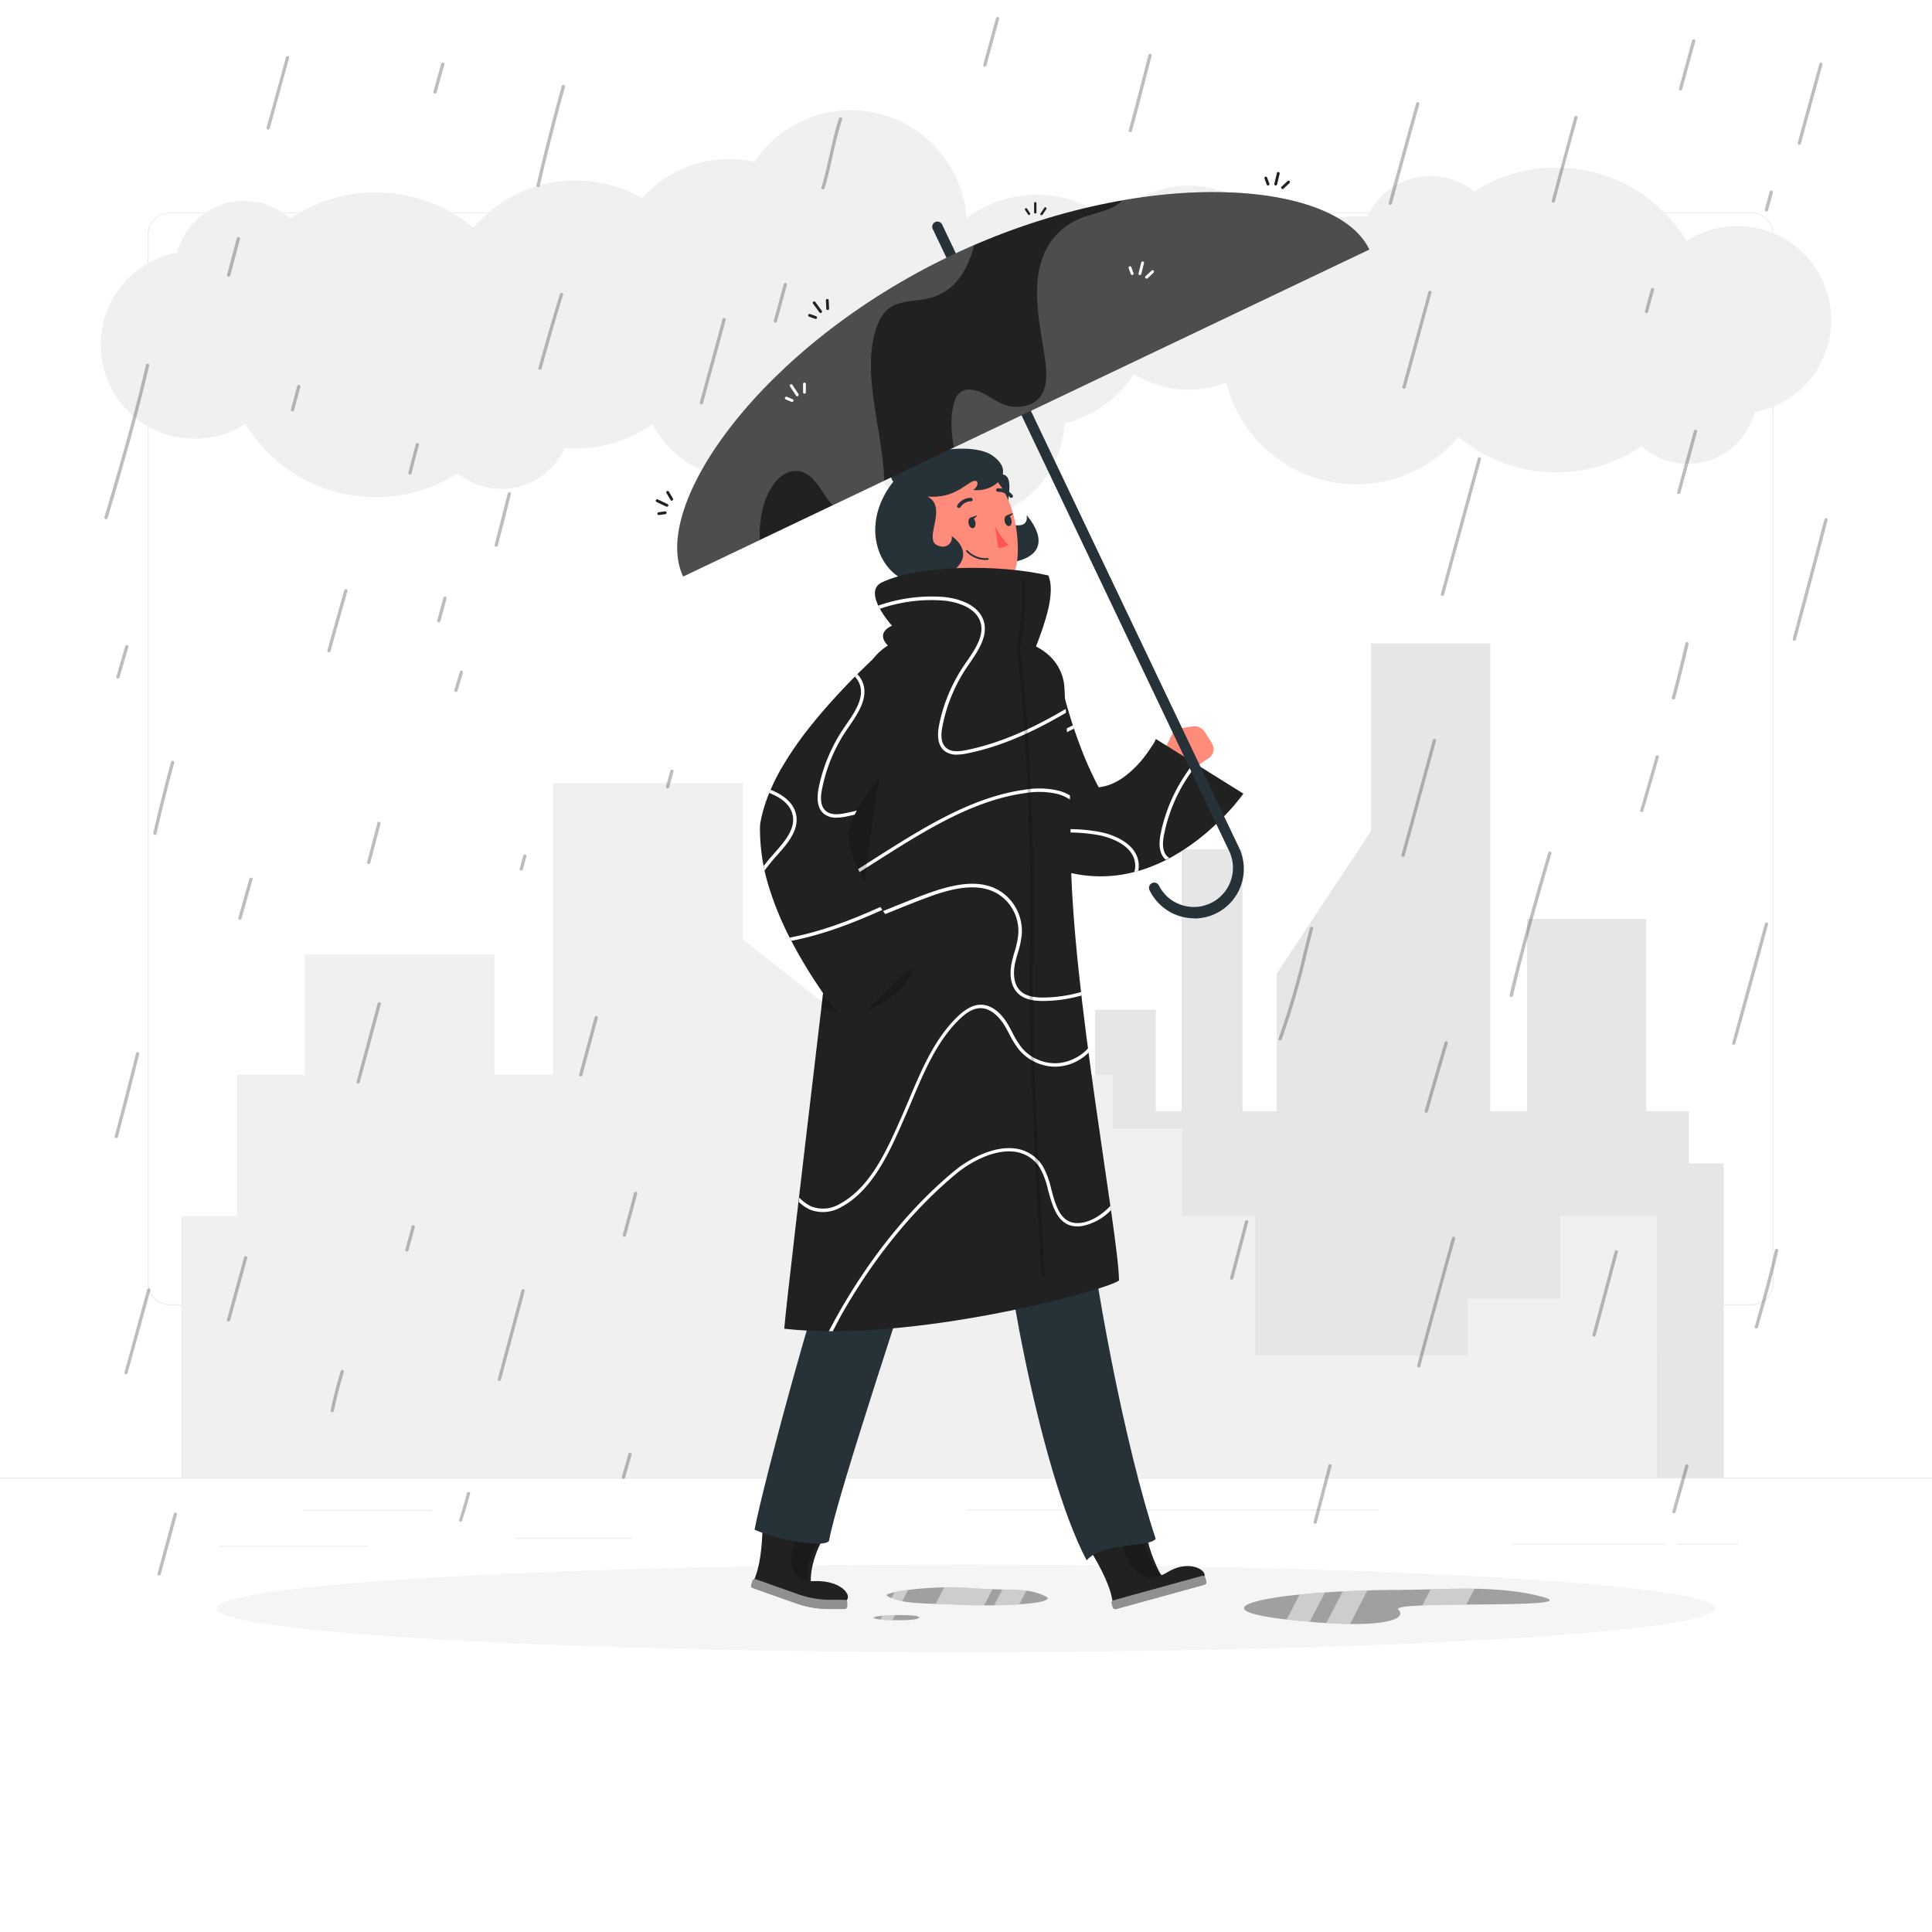 <svg class="animated" id="freepik_stories-raining" xmlns="http://www.w3.org/2000/svg" viewBox="0 0 500 500" version="1.1" xmlns:xlink="http://www.w3.org/1999/xlink" xmlns:svgjs="http://svgjs.com/svgjs"><style>svg#freepik_stories-raining:not(.animated) .animable {opacity: 0;}svg#freepik_stories-raining.animated #elxce3psc79b {animation: 1.0s 1 forwards linear slideDown;animation-delay: 0s;}svg#freepik_stories-raining.animated #freepik--Rain--inject-2 {animation: 1.0s 1 forwards linear slideDown;animation-delay: 0s;}            @keyframes slideDown {                0% {                    opacity: 0;                    transform: translateY(-30px);                }                100% {                    opacity: 1;                    transform: translateY(0);                }            }        .animator-hidden { display: none; }</style><g id="freepik--background-complete--inject-2" class="animable" style="transform-origin: 250px 214.429px;"><rect y="382.4" width="500" height="0.25" style="fill: rgb(235, 235, 235); transform-origin: 250px 382.525px;" id="elbpvro5u25zv" class="animable"></rect><rect x="78.54" y="390.79" width="33.12" height="0.25" style="fill: rgb(235, 235, 235); transform-origin: 95.1px 390.915px;" id="ele3bsqpdlssm" class="animable"></rect><rect x="133.33" y="398" width="30.17" height="0.25" style="fill: rgb(235, 235, 235); transform-origin: 148.415px 398.125px;" id="elegt85daen4b" class="animable"></rect><rect x="56.85" y="400.07" width="38.25" height="0.25" style="fill: rgb(235, 235, 235); transform-origin: 75.975px 400.195px;" id="el6ewok7p2362" class="animable"></rect><rect x="434" y="399.53" width="15.9" height="0.25" style="fill: rgb(235, 235, 235); transform-origin: 441.95px 399.655px;" id="el6hqixsvb10n" class="animable"></rect><rect x="391.47" y="399.53" width="39.32" height="0.25" style="fill: rgb(235, 235, 235); transform-origin: 411.13px 399.655px;" id="elq3n4nb7f9ur" class="animable"></rect><rect x="250" y="390.66" width="30.33" height="0.25" style="fill: rgb(235, 235, 235); transform-origin: 265.165px 390.785px;" id="eljd0ua5yp0d" class="animable"></rect><rect x="284.67" y="390.66" width="72.1" height="0.25" style="fill: rgb(235, 235, 235); transform-origin: 320.72px 390.785px;" id="elickhifdotjo" class="animable"></rect><path d="M237,337.8H43.91a5.71,5.71,0,0,1-5.7-5.71V60.66A5.71,5.71,0,0,1,43.91,55H237a5.71,5.71,0,0,1,5.71,5.71V332.09A5.71,5.71,0,0,1,237,337.8ZM43.91,55.2a5.46,5.46,0,0,0-5.45,5.46V332.09a5.46,5.46,0,0,0,5.45,5.46H237a5.47,5.47,0,0,0,5.46-5.46V60.66A5.47,5.47,0,0,0,237,55.2Z" style="fill: rgb(235, 235, 235); transform-origin: 140.46px 196.4px;" id="elag1zxx6xn0u" class="animable"></path><path d="M453.31,337.8H260.21a5.72,5.72,0,0,1-5.71-5.71V60.66A5.72,5.72,0,0,1,260.21,55h193.1A5.71,5.71,0,0,1,459,60.66V332.09A5.71,5.71,0,0,1,453.31,337.8ZM260.21,55.2a5.47,5.47,0,0,0-5.46,5.46V332.09a5.47,5.47,0,0,0,5.46,5.46h193.1a5.47,5.47,0,0,0,5.46-5.46V60.66a5.47,5.47,0,0,0-5.46-5.46Z" style="fill: rgb(235, 235, 235); transform-origin: 356.75px 196.4px;" id="els66s2gd8rfm" class="animable"></path><path d="M239.25,216.87c2-3.33,7.24-6,11.74-6a8.31,8.31,0,0,1,2.8.44,19.18,19.18,0,0,1,11.32-4.12c4.72,0,7.21,2.46,6.25,5.75,4.32.21,6.21,3,4.23,6.3s-7.55,6.31-12.24,6.31H236.27c-3.33,0-4.85-2-3.38-4.48A10.48,10.48,0,0,1,239.25,216.87Z" style="fill: rgb(255, 255, 255); transform-origin: 254.352px 216.37px;" id="ela6d936yph5t" class="animable"></path><g id="eluqi5ktiegh"><rect x="354.82" y="166.51" width="30.86" height="215.89" style="fill: rgb(230, 230, 230); transform-origin: 370.25px 274.455px; transform: rotate(180deg);" class="animable"></rect></g><polygon points="330.43 382.4 358.28 382.4 358.28 209.85 330.43 251.92 330.43 382.4" style="fill: rgb(230, 230, 230); transform-origin: 344.355px 296.125px;" id="el8kgxldzophq" class="animable"></polygon><g id="elhdxbuuhzsfw"><rect x="395.2" y="237.82" width="30.86" height="144.58" style="fill: rgb(230, 230, 230); transform-origin: 410.63px 310.11px; transform: rotate(180deg);" class="animable"></rect></g><g id="el5ukfh8wrx3r"><rect x="305.82" y="219.79" width="15.73" height="162.6" style="fill: rgb(230, 230, 230); transform-origin: 313.685px 301.09px; transform: rotate(180deg);" class="animable"></rect></g><g id="elcvpy1hihbm"><rect x="283.39" y="261.33" width="15.73" height="121.07" style="fill: rgb(230, 230, 230); transform-origin: 291.255px 321.865px; transform: rotate(180deg);" class="animable"></rect></g><g id="elg3f15gb871o"><rect x="271.5" y="301.1" width="15.73" height="81.3" style="fill: rgb(230, 230, 230); transform-origin: 279.365px 341.75px; transform: rotate(180deg);" class="animable"></rect></g><g id="elek9as8qh6eu"><rect x="206.21" y="301.1" width="15.73" height="81.3" style="fill: rgb(230, 230, 230); transform-origin: 214.075px 341.75px; transform: rotate(180deg);" class="animable"></rect></g><g id="eltp15sg0jfta"><rect x="221.27" y="326.76" width="15.73" height="55.64" style="fill: rgb(230, 230, 230); transform-origin: 229.135px 354.58px; transform: rotate(180deg);" class="animable"></rect></g><g id="elb2jer1toivu"><rect x="430.38" y="301.1" width="15.73" height="81.3" style="fill: rgb(230, 230, 230); transform-origin: 438.245px 341.75px; transform: rotate(180deg);" class="animable"></rect></g><g id="ell2ydzqzn0xl"><rect x="294.68" y="287.58" width="142.4" height="94.82" style="fill: rgb(230, 230, 230); transform-origin: 365.88px 334.99px; transform: rotate(180deg);" class="animable"></rect></g><g id="elm95u4vhxwc"><rect x="206.21" y="344.39" width="142.4" height="38.01" style="fill: rgb(230, 230, 230); transform-origin: 277.41px 363.395px; transform: rotate(180deg);" class="animable"></rect></g><rect x="143.12" y="202.66" width="49.13" height="179.74" style="fill: rgb(240, 240, 240); transform-origin: 167.685px 292.53px;" id="elwyepdszfse" class="animable"></rect><polygon points="231.08 382.4 186.74 382.4 186.74 238.74 231.08 273.77 231.08 382.4" style="fill: rgb(240, 240, 240); transform-origin: 208.91px 310.57px;" id="elsek921yntap" class="animable"></polygon><rect x="78.84" y="247.03" width="49.13" height="135.37" style="fill: rgb(240, 240, 240); transform-origin: 103.405px 314.715px;" id="eljlg53tbx52c" class="animable"></rect><rect x="245.22" y="247.03" width="25.04" height="135.37" style="fill: rgb(240, 240, 240); transform-origin: 257.74px 314.715px;" id="el4eb7vr0kyd7" class="animable"></rect><rect x="280.92" y="292.07" width="25.04" height="90.33" style="fill: rgb(240, 240, 240); transform-origin: 293.44px 337.235px;" id="el573mffdh8v4" class="animable"></rect><rect x="299.86" y="314.71" width="25.04" height="67.69" style="fill: rgb(240, 240, 240); transform-origin: 312.38px 348.555px;" id="elhsxtj7c2hd" class="animable"></rect><rect x="403.8" y="314.71" width="25.04" height="67.69" style="fill: rgb(240, 240, 240); transform-origin: 416.32px 348.555px;" id="el6onvocsbpv8" class="animable"></rect><rect x="379.83" y="336.08" width="25.04" height="46.32" style="fill: rgb(240, 240, 240); transform-origin: 392.35px 359.24px;" id="ele7pcta4zll9" class="animable"></rect><rect x="46.91" y="314.71" width="25.04" height="67.69" style="fill: rgb(240, 240, 240); transform-origin: 59.43px 348.555px;" id="el0qklax0y783f" class="animable"></rect><rect x="61.28" y="278.15" width="226.71" height="104.25" style="fill: rgb(240, 240, 240); transform-origin: 174.635px 330.275px;" id="elzpr3y0ruk2f" class="animable"></rect><rect x="202.13" y="350.76" width="226.71" height="31.64" style="fill: rgb(240, 240, 240); transform-origin: 315.485px 366.58px;" id="el1ss32xtxjd7" class="animable"></rect><path d="M473.92,82.8a24.31,24.31,0,0,0-37.45-20.46,39.43,39.43,0,0,0-54.94-12.79,18,18,0,0,0-27.7,6.54C352.9,56,352,56,351,56a34.56,34.56,0,0,0-19.92,6.3,26.39,26.39,0,0,0-43.57-4.92,30,30,0,0,0-37.38-.89,30,30,0,0,0-54.88-14.61,29.51,29.51,0,0,0-6.56-.73,30,30,0,0,0-22.5,10.14,34.65,34.65,0,0,0-43.67,7.66,39.44,39.44,0,0,0-47.38-2.4,17.94,17.94,0,0,0-29.29,8.79,24.32,24.32,0,1,0,17.66,44.36,39.45,39.45,0,0,0,54.94,12.79,17.95,17.95,0,0,0,27.7-6.55c.93.08,1.86.13,2.81.13a34.56,34.56,0,0,0,19.92-6.3,26.41,26.41,0,0,0,43.57,4.92,30,30,0,0,0,13.62,6.44,26.41,26.41,0,0,0,49.42-11.53,30,30,0,0,0,18-12.84A26.38,26.38,0,0,0,317.36,99a34.67,34.67,0,0,0,60.1,14.09,39.46,39.46,0,0,0,47.38,2.39,17.94,17.94,0,0,0,29.29-8.78A24.33,24.33,0,0,0,473.92,82.8Z" style="fill: rgb(240, 240, 240); transform-origin: 249.984px 81.589px;" id="elpzdfioublv" class="animable"></path></g><g id="freepik--Shadow--inject-2" class="animable" style="transform-origin: 250px 416.24px;"><ellipse id="freepik--path--inject-2" cx="250" cy="416.24" rx="193.89" ry="11.32" style="fill: rgb(245, 245, 245); transform-origin: 250px 416.24px;" class="animable"></ellipse></g><g id="freepik--Rain--inject-2" class="animable" style="transform-origin: 250px 206.068px;"><g id="elxce3psc79b"><g style="opacity: 0.3; transform-origin: 250px 206.068px;" class="animable"><path d="M30.07,294.53H30a.42.42,0,0,1-.3-.52c2-7.53,3.79-14.53,5.5-21.39a.41.41,0,0,1,.51-.31.43.43,0,0,1,.31.51c-1.71,6.87-3.51,13.87-5.51,21.41A.41.41,0,0,1,30.07,294.53Z" style="fill: rgb(33, 33, 33); transform-origin: 32.858px 283.414px;" id="elmvpetsjjes" class="animable"></path><path d="M40.06,216.05H40a.42.42,0,0,1-.32-.5c1.3-5.74,2.8-11.74,4.58-18.35a.42.42,0,0,1,.52-.3.42.42,0,0,1,.3.52c-1.78,6.6-3.27,12.59-4.57,18.31A.43.43,0,0,1,40.06,216.05Z" style="fill: rgb(33, 33, 33); transform-origin: 42.383px 206.468px;" id="elbdzawkmw658" class="animable"></path><path d="M30.53,175.61h-.12a.43.43,0,0,1-.29-.53c.76-2.61,1.52-5.23,2.29-7.84a.43.43,0,0,1,.53-.29.42.42,0,0,1,.28.53q-1.15,3.92-2.29,7.84A.42.42,0,0,1,30.53,175.61Z" style="fill: rgb(33, 33, 33); transform-origin: 31.672px 171.272px;" id="elvkf0y4cnlf" class="animable"></path><path d="M27.44,134.36l-.12,0a.44.44,0,0,1-.29-.53c3.71-12.5,7.59-25.84,10.75-39.38a.43.43,0,0,1,.51-.32.42.42,0,0,1,.31.51c-3.16,13.56-7,26.92-10.75,39.43A.44.44,0,0,1,27.44,134.36Z" style="fill: rgb(33, 33, 33); transform-origin: 32.814px 114.24px;" id="el226964vaatj" class="animable"></path><path d="M75.7,106.47h-.11a.43.43,0,0,1-.3-.52l1.63-6.06a.41.41,0,0,1,.51-.29.41.41,0,0,1,.3.51l-1.62,6.06A.42.42,0,0,1,75.7,106.47Z" style="fill: rgb(33, 33, 33); transform-origin: 76.511px 103.027px;" id="elc7ebtoe1248" class="animable"></path><path d="M59.18,71.62h-.11a.43.43,0,0,1-.3-.52l2.51-9.42a.42.42,0,0,1,.82.22l-2.51,9.42A.42.42,0,0,1,59.18,71.62Z" style="fill: rgb(33, 33, 33); transform-origin: 60.436px 66.493px;" id="elgt7e2zu97qd" class="animable"></path><path d="M69.39,33.54a.23.23,0,0,1-.11,0A.41.41,0,0,1,69,33q2.54-9.08,5-18.17a.42.42,0,1,1,.81.22q-2.49,9.11-5,18.18A.42.42,0,0,1,69.39,33.54Z" style="fill: rgb(33, 33, 33); transform-origin: 71.902px 24.025px;" id="eldg4jrdfvs3v" class="animable"></path><path d="M41.19,407.75h-.11a.42.42,0,0,1-.3-.52q2.09-7.74,4.19-15.47a.42.42,0,0,1,.52-.3.43.43,0,0,1,.3.52q-2.1,7.74-4.19,15.47A.42.42,0,0,1,41.19,407.75Z" style="fill: rgb(33, 33, 33); transform-origin: 43.284px 399.597px;" id="elxkyk4jyak1l" class="animable"></path><path d="M32.63,355.68a.25.25,0,0,1-.12,0,.42.42,0,0,1-.29-.51q2.93-10.74,5.88-21.48a.43.43,0,0,1,.82.23Q36,344.63,33,355.37A.41.41,0,0,1,32.63,355.68Z" style="fill: rgb(33, 33, 33); transform-origin: 35.565px 344.56px;" id="elz2k266ypnal" class="animable"></path><path d="M59.16,342l-.12,0a.42.42,0,0,1-.29-.52l4.41-16.07a.42.42,0,0,1,.82.22l-4.42,16.07A.42.42,0,0,1,59.16,342Z" style="fill: rgb(33, 33, 33); transform-origin: 61.364px 333.548px;" id="elfzx9q38l5vi" class="animable"></path><path d="M105.3,323.9l-.11,0a.43.43,0,0,1-.3-.52l1.65-6a.42.42,0,0,1,.52-.29.41.41,0,0,1,.29.52l-1.64,6A.42.42,0,0,1,105.3,323.9Z" style="fill: rgb(33, 33, 33); transform-origin: 106.123px 320.487px;" id="el6ehn1jg9si7" class="animable"></path><path d="M92.7,280.39l-.11,0a.41.41,0,0,1-.29-.51q2.73-10.11,5.43-20.21a.42.42,0,0,1,.52-.3.43.43,0,0,1,.3.52q-2.7,10.11-5.44,20.21A.42.42,0,0,1,92.7,280.39Z" style="fill: rgb(33, 33, 33); transform-origin: 95.424px 269.872px;" id="elk9p8dtyxjf8" class="animable"></path><path d="M95.42,223.62l-.11,0a.43.43,0,0,1-.3-.52Q96.35,218,97.66,213a.42.42,0,0,1,.82.22q-1.32,5.06-2.65,10.12A.43.43,0,0,1,95.42,223.62Z" style="fill: rgb(33, 33, 33); transform-origin: 96.746px 218.153px;" id="elkyze0facxep" class="animable"></path><path d="M62.15,238H62a.44.44,0,0,1-.3-.53l2.84-10.07a.43.43,0,0,1,.82.23l-2.84,10.07A.42.42,0,0,1,62.15,238Z" style="fill: rgb(33, 33, 33); transform-origin: 63.525px 232.571px;" id="elopj8la13r5" class="animable"></path><path d="M118,179.06l-.12,0a.43.43,0,0,1-.28-.53c.47-1.55.94-3.11,1.4-4.66a.43.43,0,0,1,.53-.29.42.42,0,0,1,.28.53c-.46,1.56-.93,3.11-1.4,4.67A.43.43,0,0,1,118,179.06Z" style="fill: rgb(33, 33, 33); transform-origin: 118.706px 176.312px;" id="elo6qehm6zce8" class="animable"></path><path d="M113.56,161.08h-.11a.43.43,0,0,1-.3-.52q.81-2.94,1.59-5.86a.43.43,0,0,1,.52-.3.41.41,0,0,1,.3.51c-.52,2-1.06,3.92-1.59,5.87A.44.44,0,0,1,113.56,161.08Z" style="fill: rgb(33, 33, 33); transform-origin: 114.356px 157.733px;" id="el2il2fekgeif" class="animable"></path><path d="M128.43,141.5h-.11a.42.42,0,0,1-.3-.52q1.71-6.65,3.39-13.32a.43.43,0,0,1,.52-.3.42.42,0,0,1,.3.51c-1.12,4.44-2.25,8.89-3.39,13.32A.42.42,0,0,1,128.43,141.5Z" style="fill: rgb(33, 33, 33); transform-origin: 130.124px 134.423px;" id="elfuy34liuxp" class="animable"></path><path d="M106.12,122.82H106a.43.43,0,0,1-.31-.52q.95-3.66,1.9-7.32a.42.42,0,0,1,.82.22q-1,3.65-1.9,7.32A.41.41,0,0,1,106.12,122.82Z" style="fill: rgb(33, 33, 33); transform-origin: 107.051px 118.744px;" id="el5s2f6zsarv9" class="animable"></path><path d="M139.76,95.7h-.11a.42.42,0,0,1-.3-.52c1.92-6.94,3.74-13.2,5.58-19.15a.42.42,0,0,1,.8.24c-1.83,5.95-3.65,12.21-5.56,19.13A.42.42,0,0,1,139.76,95.7Z" style="fill: rgb(33, 33, 33); transform-origin: 142.536px 85.737px;" id="elsb5j1e3psm9" class="animable"></path><path d="M139.27,48.41h-.1a.43.43,0,0,1-.31-.51c2-8.66,4.22-17.3,6.55-25.69a.43.43,0,0,1,.82.23c-2.33,8.37-4.53,17-6.55,25.65A.42.42,0,0,1,139.27,48.41Z" style="fill: rgb(33, 33, 33); transform-origin: 142.542px 35.181px;" id="el6obp1uuffse" class="animable"></path><path d="M86,365.48h-.09a.42.42,0,0,1-.33-.5c.64-3.1,1.48-6.43,2.59-10.15a.42.42,0,1,1,.81.24c-1.1,3.7-1.94,7-2.57,10.08A.43.43,0,0,1,86,365.48Z" style="fill: rgb(33, 33, 33); transform-origin: 87.284px 360.003px;" id="elsqiumixsi6" class="animable"></path><path d="M119.24,393.8l-.13,0a.42.42,0,0,1-.27-.53c.8-2.53,1.47-4.77,2-6.85a.43.43,0,0,1,.52-.29.42.42,0,0,1,.3.52c-.58,2.09-1.25,4.34-2.06,6.88A.41.41,0,0,1,119.24,393.8Z" style="fill: rgb(33, 33, 33); transform-origin: 120.247px 389.958px;" id="el2gjotjw91ya" class="animable"></path><path d="M129.24,357.36h-.11a.41.41,0,0,1-.29-.52l6.12-22.9a.42.42,0,0,1,.52-.3.42.42,0,0,1,.3.52q-3.06,11.44-6.13,22.9A.42.42,0,0,1,129.24,357.36Z" style="fill: rgb(33, 33, 33); transform-origin: 132.308px 345.492px;" id="elo643k9rmqda" class="animable"></path><path d="M161.61,320.06h-.11a.43.43,0,0,1-.3-.52l2.88-10.78a.43.43,0,0,1,.52-.3.42.42,0,0,1,.3.52L162,319.75A.42.42,0,0,1,161.61,320.06Z" style="fill: rgb(33, 33, 33); transform-origin: 163.051px 314.253px;" id="elqdvj9ev9py" class="animable"></path><path d="M150.3,278.58l-.11,0a.43.43,0,0,1-.3-.52l4-14.8a.42.42,0,0,1,.52-.3.42.42,0,0,1,.3.52l-4,14.8A.43.43,0,0,1,150.3,278.58Z" style="fill: rgb(33, 33, 33); transform-origin: 152.301px 270.762px;" id="elqzot2z723x" class="animable"></path><path d="M134.92,225.3l-.11,0a.42.42,0,0,1-.3-.52l.91-3.36a.41.41,0,0,1,.51-.3.42.42,0,0,1,.3.52l-.91,3.36A.42.42,0,0,1,134.92,225.3Z" style="fill: rgb(33, 33, 33); transform-origin: 135.37px 223.202px;" id="elhvfymvzjns" class="animable"></path><path d="M172.78,204l-.11,0a.42.42,0,0,1-.3-.52l1.11-4a.43.43,0,0,1,.52-.29.42.42,0,0,1,.3.52l-1.11,4A.44.44,0,0,1,172.78,204Z" style="fill: rgb(33, 33, 33); transform-origin: 173.335px 201.588px;" id="el87x8yeklj3n" class="animable"></path><path d="M85.14,168.81a.25.25,0,0,1-.12,0,.41.41,0,0,1-.29-.52q2.16-7.72,4.34-15.45a.43.43,0,1,1,.82.23q-2.19,7.72-4.35,15.45A.41.41,0,0,1,85.14,168.81Z" style="fill: rgb(33, 33, 33); transform-origin: 87.319px 160.642px;" id="elkux5t0uwplp" class="animable"></path><path d="M181.52,104.66h-.11a.42.42,0,0,1-.3-.52L187,82.58a.42.42,0,0,1,.52-.3.42.42,0,0,1,.3.52l-5.88,21.55A.44.44,0,0,1,181.52,104.66Z" style="fill: rgb(33, 33, 33); transform-origin: 184.465px 93.462px;" id="elca3n85zq81t" class="animable"></path><path d="M200.67,83.49l-.12,0a.42.42,0,0,1-.29-.52l2.57-9.42a.42.42,0,0,1,.82.22l-2.58,9.43A.41.41,0,0,1,200.67,83.49Z" style="fill: rgb(33, 33, 33); transform-origin: 201.954px 78.364px;" id="elvh4tk1a942l" class="animable"></path><path d="M213,49l-.13,0a.43.43,0,0,1-.28-.53c.84-2.73,1.46-5.55,2.07-8.28.71-3.15,1.43-6.41,2.48-9.58a.43.43,0,0,1,.81.27,97.4,97.4,0,0,0-2.46,9.49c-.61,2.75-1.25,5.58-2.09,8.35A.43.43,0,0,1,213,49Z" style="fill: rgb(33, 33, 33); transform-origin: 215.266px 39.682px;" id="el6uuak4nup3v" class="animable"></path><path d="M161.34,382.74h-.12a.44.44,0,0,1-.29-.53q.87-3,1.72-5.93a.42.42,0,0,1,.52-.29.43.43,0,0,1,.29.52l-1.71,5.94A.44.44,0,0,1,161.34,382.74Z" style="fill: rgb(33, 33, 33); transform-origin: 162.195px 379.357px;" id="elrojdwi3lqig" class="animable"></path><path d="M254.88,17.22l-.11,0a.41.41,0,0,1-.29-.52l3.28-12a.42.42,0,0,1,.82.22l-3.29,12A.42.42,0,0,1,254.88,17.22Z" style="fill: rgb(33, 33, 33); transform-origin: 256.528px 10.803px;" id="elzngm2v66e08" class="animable"></path><path d="M292.52,34.19a.23.23,0,0,1-.11,0,.41.41,0,0,1-.29-.52c1.19-4.33,2.33-8.76,3.44-13,.55-2.14,1.1-4.29,1.66-6.42a.43.43,0,0,1,.52-.31.42.42,0,0,1,.3.52q-.84,3.21-1.66,6.42c-1.11,4.29-2.25,8.72-3.45,13.06A.42.42,0,0,1,292.52,34.19Z" style="fill: rgb(33, 33, 33); transform-origin: 295.078px 24.062px;" id="elfwr4o0867ip" class="animable"></path><path d="M331.31,269.26l-.15,0a.42.42,0,0,1-.25-.54,202.7,202.7,0,0,0,6.45-22.09c.54-2.15,1.08-4.3,1.64-6.44a.43.43,0,0,1,.52-.31.43.43,0,0,1,.3.52c-.56,2.14-1.1,4.29-1.64,6.44A201.88,201.88,0,0,1,331.7,269,.41.41,0,0,1,331.31,269.26Z" style="fill: rgb(33, 33, 33); transform-origin: 335.359px 254.564px;" id="elvk88xynklk" class="animable"></path><path d="M363.12,221.74l-.11,0a.42.42,0,0,1-.3-.52l8.11-29.7a.42.42,0,0,1,.81.22l-8.1,29.71A.43.43,0,0,1,363.12,221.74Z" style="fill: rgb(33, 33, 33); transform-origin: 367.168px 206.483px;" id="elbftvbzw1lk" class="animable"></path><path d="M363.36,100.61l-.11,0a.42.42,0,0,1-.3-.52l6.7-24.52a.42.42,0,1,1,.81.22l-6.69,24.53A.42.42,0,0,1,363.36,100.61Z" style="fill: rgb(33, 33, 33); transform-origin: 366.707px 87.927px;" id="el0r7m4784kjz" class="animable"></path><path d="M359.82,53h-.11a.42.42,0,0,1-.3-.52c2.34-8.68,4.79-17.49,7.09-25.77a.42.42,0,0,1,.52-.29.42.42,0,0,1,.3.52c-2.3,8.28-4.75,17.08-7.09,25.76A.42.42,0,0,1,359.82,53Z" style="fill: rgb(33, 33, 33); transform-origin: 363.365px 39.702px;" id="el01fdcny51z0g" class="animable"></path><path d="M433.22,391.61l-.12,0a.43.43,0,0,1-.29-.52q1.68-5.91,3.33-11.83a.43.43,0,0,1,.82.23q-1.65,5.91-3.33,11.83A.45.45,0,0,1,433.22,391.61Z" style="fill: rgb(33, 33, 33); transform-origin: 434.88px 385.306px;" id="elv3i2rysvsj" class="animable"></path><path d="M412.54,345.91h-.11a.43.43,0,0,1-.3-.52q2.89-10.75,5.75-21.53a.42.42,0,0,1,.82.21q-2.85,10.79-5.75,21.54A.42.42,0,0,1,412.54,345.91Z" style="fill: rgb(33, 33, 33); transform-origin: 415.415px 334.726px;" id="elwu6fv64aw6" class="animable"></path><path d="M340.36,394.36h-.11a.42.42,0,0,1-.3-.52l3.83-14.58a.42.42,0,0,1,.51-.31.43.43,0,0,1,.31.52l-3.83,14.59A.43.43,0,0,1,340.36,394.36Z" style="fill: rgb(33, 33, 33); transform-origin: 342.274px 386.649px;" id="elfxuus1kxtk" class="animable"></path><path d="M318.76,331.19l-.1,0a.43.43,0,0,1-.31-.52l3.86-14.57a.42.42,0,0,1,.82.22q-1.93,7.27-3.86,14.57A.43.43,0,0,1,318.76,331.19Z" style="fill: rgb(33, 33, 33); transform-origin: 320.691px 323.488px;" id="eldtrpunqt1y6" class="animable"></path><path d="M367.17,353.89l-.11,0a.43.43,0,0,1-.3-.52c3.23-12,6.19-22.8,9-33a.42.42,0,1,1,.81.22c-2.85,10.19-5.8,21-9,33A.43.43,0,0,1,367.17,353.89Z" style="fill: rgb(33, 33, 33); transform-origin: 371.668px 336.967px;" id="elm6xe4k7ut4l" class="animable"></path><path d="M369.11,288l-.12,0a.43.43,0,0,1-.29-.52c1.73-6,3.47-12,5.16-17.69a.42.42,0,0,1,.53-.28.41.41,0,0,1,.28.52c-1.69,5.71-3.42,11.66-5.15,17.68A.45.45,0,0,1,369.11,288Z" style="fill: rgb(33, 33, 33); transform-origin: 371.688px 278.745px;" id="el4nutj8390u9" class="animable"></path><path d="M391.1,258H391a.41.41,0,0,1-.31-.51c3-12.55,6.54-25.11,10-36.8a.42.42,0,0,1,.53-.29.41.41,0,0,1,.28.52c-3.41,11.69-7,24.23-9.95,36.76A.42.42,0,0,1,391.1,258Z" style="fill: rgb(33, 33, 33); transform-origin: 396.097px 239.192px;" id="elh8k6g1yw4j7" class="animable"></path><path d="M424.9,210.18h-.12a.44.44,0,0,1-.29-.53c1.36-4.63,2.72-9.26,4-13.9a.42.42,0,1,1,.81.23q-2,7-4,13.91A.44.44,0,0,1,424.9,210.18Z" style="fill: rgb(33, 33, 33); transform-origin: 426.896px 202.812px;" id="elnwqwrn83gsr" class="animable"></path><path d="M433.14,181H433a.43.43,0,0,1-.31-.52c1.31-5,2.45-9.55,3.48-14a.44.44,0,0,1,.51-.32.43.43,0,0,1,.32.51c-1,4.5-2.18,9.1-3.49,14.07A.42.42,0,0,1,433.14,181Z" style="fill: rgb(33, 33, 33); transform-origin: 434.844px 173.576px;" id="elwzeux4r6mql" class="animable"></path><path d="M373.3,154.25l-.12,0a.42.42,0,0,1-.29-.52l9.57-35.08a.42.42,0,0,1,.52-.3.42.42,0,0,1,.3.52l-9.58,35.08A.42.42,0,0,1,373.3,154.25Z" style="fill: rgb(33, 33, 33); transform-origin: 378.085px 136.292px;" id="el30f45b59emt" class="animable"></path><path d="M434.47,127.85l-.11,0a.42.42,0,0,1-.3-.52l4.32-15.8a.41.41,0,0,1,.51-.3.42.42,0,0,1,.3.52l-4.31,15.8A.43.43,0,0,1,434.47,127.85Z" style="fill: rgb(33, 33, 33); transform-origin: 436.625px 119.532px;" id="elsczinb7hbae" class="animable"></path><path d="M426.12,81H426a.43.43,0,0,1-.29-.52l1.55-5.68a.42.42,0,0,1,.81.22l-1.55,5.68A.41.41,0,0,1,426.12,81Z" style="fill: rgb(33, 33, 33); transform-origin: 426.888px 77.753px;" id="el5oinxwaam0b" class="animable"></path><path d="M402,52.45h-.11a.42.42,0,0,1-.3-.52q2.9-10.83,5.86-21.63a.42.42,0,1,1,.81.23q-3,10.8-5.85,21.62A.42.42,0,0,1,402,52.45Z" style="fill: rgb(33, 33, 33); transform-origin: 404.925px 41.222px;" id="el3rii2wmnq1l" class="animable"></path><path d="M465.66,37.49l-.11,0a.42.42,0,0,1-.3-.52l1-3.7q2.3-8.37,4.6-16.76a.42.42,0,0,1,.52-.3.43.43,0,0,1,.29.52q-2.3,8.38-4.6,16.77l-1,3.7A.44.44,0,0,1,465.66,37.49Z" style="fill: rgb(33, 33, 33); transform-origin: 468.454px 26.842px;" id="el24zaz0z3anp" class="animable"></path><path d="M448.71,270.38l-.12,0a.41.41,0,0,1-.29-.52q4.23-15.4,8.45-30.81a.43.43,0,0,1,.52-.29.42.42,0,0,1,.3.52q-4.21,15.41-8.46,30.81A.43.43,0,0,1,448.71,270.38Z" style="fill: rgb(33, 33, 33); transform-origin: 452.933px 254.563px;" id="elnldpi47ko9" class="animable"></path><path d="M464.37,165.81h-.11a.43.43,0,0,1-.3-.52c3.19-11.86,5.79-21.67,8.19-30.88a.42.42,0,1,1,.82.21c-2.4,9.21-5,19-8.19,30.89A.42.42,0,0,1,464.37,165.81Z" style="fill: rgb(33, 33, 33); transform-origin: 468.465px 149.949px;" id="el04eikfqbwj09" class="animable"></path><path d="M112.58,24.22h-.12a.42.42,0,0,1-.29-.52l2-7.2a.42.42,0,0,1,.82.22l-2,7.2A.41.41,0,0,1,112.58,24.22Z" style="fill: rgb(33, 33, 33); transform-origin: 113.579px 20.203px;" id="elxwlsuzxuk5" class="animable"></path><path d="M434.93,23.42h-.11a.42.42,0,0,1-.29-.52l3.38-12.41a.42.42,0,1,1,.82.22l-3.39,12.41A.42.42,0,0,1,434.93,23.42Z" style="fill: rgb(33, 33, 33); transform-origin: 436.629px 16.798px;" id="elu7cq8uyvdws" class="animable"></path><path d="M457.16,54.73h-.11a.43.43,0,0,1-.3-.52c.41-1.52.82-3.05,1.24-4.57a.42.42,0,0,1,.52-.3.43.43,0,0,1,.3.52c-.42,1.52-.84,3-1.24,4.57A.42.42,0,0,1,457.16,54.73Z" style="fill: rgb(33, 33, 33); transform-origin: 457.78px 52.027px;" id="elbdx9ovcvhvf" class="animable"></path><path d="M454.54,343.84l-.12,0a.43.43,0,0,1-.29-.52c1.81-6.28,3.7-13,5.24-19.81a.43.43,0,0,1,.51-.32.42.42,0,0,1,.32.5c-1.55,6.82-3.44,13.57-5.25,19.86A.43.43,0,0,1,454.54,343.84Z" style="fill: rgb(33, 33, 33); transform-origin: 457.163px 333.51px;" id="eljedrggzi5f" class="animable"></path></g></g></g><g id="freepik--Character--inject-2" class="animable" style="transform-origin: 262.042px 230.477px;"><path d="M308.59,188l-2.84.43a3.35,3.35,0,0,0-2.49,1.8L301,194.75a6.25,6.25,0,0,0,0,5.74l.59,1.1c4.77-.39,9.63-4.33,9.63-4.33l1.51-1a2.79,2.79,0,0,0,.94-3.86l-1.89-3A3.18,3.18,0,0,0,308.59,188Z" style="fill: rgb(255, 139, 123); transform-origin: 307.194px 194.773px;" id="elq9fu1yav80g" class="animable"></path><path d="M274.47,176.38l.49,2.07.57,2.16c.4,1.44.82,2.88,1.25,4.32.88,2.86,1.83,5.69,2.89,8.43a85,85,0,0,0,3.41,7.9,40.56,40.56,0,0,0,3.84,6.51l-6-4.33a10.21,10.21,0,0,0,4.72.1,14.21,14.21,0,0,0,4.85-2.19,25.91,25.91,0,0,0,4.9-4.52,31.72,31.72,0,0,0,2.17-2.9c.33-.5.65-1,1-1.5.14-.25.27-.51.39-.74l.16-.34c0-.06.13-.27,0-.12l22.67,14.16c-.33.49-.45.62-.65.9l-.54.66-1,1.24c-.68.8-1.37,1.57-2.08,2.32-1.41,1.5-2.9,2.9-4.45,4.28a55.45,55.45,0,0,1-10.52,7.38,43.83,43.83,0,0,1-6.36,2.74,37.71,37.71,0,0,1-7.07,1.62,34.77,34.77,0,0,1-14.6-1.31l-.34-.1a10.59,10.59,0,0,1-5.7-4.23,71.66,71.66,0,0,1-5.51-10c-1.49-3.23-2.79-6.42-4-9.58s-2.32-6.33-3.4-9.49q-.81-2.37-1.57-4.75l-1.54-4.9Z" style="fill: rgb(33, 33, 33); transform-origin: 287.115px 201.586px;" id="elh22c95rc9xp" class="animable"></path><path d="M257.94,198.83l.31.85,2-1.19A172.6,172.6,0,0,1,278,188.56c-.1-.29-.19-.57-.28-.86a173.3,173.3,0,0,0-17.93,10Z" style="fill: rgb(255, 255, 255); transform-origin: 267.97px 193.69px;" id="el1f1jkgkbkof" class="animable"></path><path d="M307.48,199.43c-.39.57-.76,1.12-1.1,1.64a42.53,42.53,0,0,0-6,14.69c-.64,3.21-.19,5.47,1.33,6.74h0c.22-.12.45-.22.66-.34l.24-.13a4,4,0,0,1-.34-.23c-1.25-1-1.6-3-1-5.87a41.75,41.75,0,0,1,5.84-14.39c.33-.51.7-1.05,1.09-1.61s.94-1.38,1.4-2.1l-.76-.47C308.41,198.08,307.93,198.77,307.48,199.43Z" style="fill: rgb(255, 255, 255); transform-origin: 304.849px 209.93px;" id="elj6k9etcshf" class="animable"></path><path d="M284.76,216.22c1.7.37,7.33,1.86,8.74,6a5.78,5.78,0,0,1,.07,3.44l1-.26a6.56,6.56,0,0,0-.21-3.47c-1.56-4.56-7.58-6.17-9.39-6.56a43.66,43.66,0,0,0-19.53.67c.14.27.29.54.44.81A42.64,42.64,0,0,1,284.76,216.22Z" style="fill: rgb(255, 255, 255); transform-origin: 280.076px 220.116px;" id="elclch1hgxxm" class="animable"></path><path d="M264.33,144.92c9.16-3.16,1.34-11.61,1.34-11.61s.94,3.36-3.5,2.52,3.05-15.05-4.52-12.87C251.28,122.32,251,149.52,264.33,144.92Z" style="fill: rgb(38, 50, 56); transform-origin: 261.092px 134.089px;" id="eliehj8okaulj" class="animable"></path><path d="M296.93,396.92c-.28,2,1.73,7.69,4.12,11.76l-12.4-9.61S290,396,296.93,396.92Z" style="fill: rgb(33, 33, 33); transform-origin: 294.85px 402.714px;" id="ellyks9jqab0n" class="animable"></path><path d="M213,398.29c-1.13,1.7-3.49,7-3.14,11.68-8.58-.78-6.47-6.35-5.25-13.1C204.64,396.87,207.16,394.62,213,398.29Z" style="fill: rgb(33, 33, 33); transform-origin: 208.229px 403.079px;" id="eldz4bbm6vxmf" class="animable"></path><path d="M210.16,411.14c-3.32-4.24,1.85-12.88,1.85-12.88a15.51,15.51,0,0,0-7.3-1.8C200.66,401,201.53,410.55,210.16,411.14Z" style="fill: rgb(33, 33, 33); transform-origin: 207.194px 403.8px;" id="elljhk15xw1hr" class="animable"></path><g id="elffhnht6nqxh"><path d="M210.16,411.14c-3.32-4.24,1.85-12.88,1.85-12.88a15.51,15.51,0,0,0-7.3-1.8C200.66,401,201.53,410.55,210.16,411.14Z" style="opacity: 0.2; transform-origin: 207.194px 403.8px;" class="animable"></path></g><path d="M194.94,409.34s14.55,7.08,22.91,5.43c3.74-.73.65-5.89-7.11-5.58s-6.81-7.44-3.77-12.85c-5.92-3.16-9.59-1.71-9.59-1.71C197.23,400.42,196.7,405.71,194.94,409.34Z" style="fill: rgb(33, 33, 33); transform-origin: 207.187px 404.659px;" id="elfal9bzchhv" class="animable"></path><path d="M194.88,411l11.31,4a25.45,25.45,0,0,0,8.37,1.41h4a.71.71,0,0,0,.69-.66l0-1.06a.64.64,0,0,0-.64-.66l-3.31,0a25.39,25.39,0,0,1-8.75-1.44l-11-3.91a.69.69,0,0,0-.82.48l-.3,1A.63.63,0,0,0,194.88,411Z" style="fill: rgb(33, 33, 33); transform-origin: 206.819px 412.536px;" id="elg0khh3znm86" class="animable"></path><g id="elbh4oxzu8yhm"><g style="opacity: 0.5; transform-origin: 206.819px 412.536px;" class="animable"><path d="M194.88,411l11.31,4a25.45,25.45,0,0,0,8.37,1.41h4a.71.71,0,0,0,.69-.66l0-1.06a.64.64,0,0,0-.64-.66l-3.31,0a25.39,25.39,0,0,1-8.75-1.44l-11-3.91a.69.69,0,0,0-.82.48l-.3,1A.63.63,0,0,0,194.88,411Z" style="fill: rgb(255, 255, 255); transform-origin: 206.819px 412.536px;" id="elwggb46lp9vs" class="animable"></path></g></g><path d="M302.6,408.82c-5.28-1.92-6.84-11.33-6.84-11.33s-1.93-.55-6,1.64C288.59,405,294.55,412.66,302.6,408.82Z" style="fill: rgb(33, 33, 33); transform-origin: 296.107px 403.642px;" id="eldo4nxdpz7o" class="animable"></path><g id="elr2c8h53s07"><path d="M302.6,408.82c-5.28-1.92-6.84-11.33-6.84-11.33s-1.93-.55-6,1.64C288.59,405,294.55,412.66,302.6,408.82Z" style="opacity: 0.2; transform-origin: 296.107px 403.642px;" class="animable"></path></g><path d="M288,415l22.52-6.2c3.76-1-1.63-6.05-8.43-1.89s-11.41-2.52-11.62-8.62c-7,.31-8.27,3-8.27,3C285.19,406.25,287.58,411,288,415Z" style="fill: rgb(33, 33, 33); transform-origin: 296.978px 406.645px;" id="el5isbh5wjml3" class="animable"></path><path d="M288.84,416.42l22.87-6.3a.67.67,0,0,0,.48-.82l-.29-1a.68.68,0,0,0-.84-.46l-22.87,6.3a.67.67,0,0,0-.48.82l.29,1A.69.69,0,0,0,288.84,416.42Z" style="fill: rgb(33, 33, 33); transform-origin: 299.95px 412.129px;" id="elzoe4gbohm1j" class="animable"></path><g id="el2j6g8i4puk4"><path d="M288.84,416.42l22.87-6.3a.67.67,0,0,0,.48-.82l-.29-1a.68.68,0,0,0-.84-.46l-22.87,6.3a.67.67,0,0,0-.48.82l.29,1A.69.69,0,0,0,288.84,416.42Z" style="fill: rgb(255, 255, 255); opacity: 0.5; transform-origin: 299.95px 412.129px;" class="animable"></path></g><path d="M249.4,280c2.54,8.33,5.72,17.49,9.72,27.37-.76,12.28,9.52,72.65,22.1,96.44,4.4-4.93,15.94-3.15,17.87-5.56-7.73-23.27-16.37-67.71-18.42-91.95s-9.06-81.16-9.06-81.16l-31.93-.43S238.88,245.29,249.4,280Z" style="fill: rgb(38, 50, 56); transform-origin: 269.378px 314.26px;" id="elma55sysf2gq" class="animable"></path><path d="M195.28,395.88c6,2.72,18.25,4.77,19.27,2.87,1.92-11.3,22-71.12,25.12-81.42,2.43-8,7.09-26.36,9.73-37.34,6.41-26.66,13.83-55.29,13.83-55.29H234.72s-11.83,13.41-15.79,89.55C213.79,323.31,197.47,384.1,195.28,395.88Z" style="fill: rgb(38, 50, 56); transform-origin: 229.255px 312.095px;" id="elgl6sq0ribr" class="animable"></path><path d="M241.05,145.18c1.52,5.63,3.39,16-.27,19.73,0,0,2.35,6,15.75,5.22,9.78-.6,1.77-5.22,1.77-5.22-6.4-1.5-6.58-6.17-5.81-10.55Z" style="fill: rgb(255, 139, 123); transform-origin: 251.084px 157.69px;" id="el5xbhd5whgw" class="animable"></path><g id="el0rfdyn82tyj"><path d="M245.71,148.92l6.77,5.44a18.21,18.21,0,0,0-.31,3.11c-2.42-.35-5.92-3-6.36-5.5A8.5,8.5,0,0,1,245.71,148.92Z" style="opacity: 0.2; transform-origin: 249.049px 153.195px;" class="animable"></path></g><path d="M236.23,133.86c1.71,9.1,2.24,13,7.44,17.35,7.81,6.57,18.55,3.09,19.58-6.19.92-8.35-2-21.84-11.41-24.85A11.87,11.87,0,0,0,236.23,133.86Z" style="fill: rgb(255, 139, 123); transform-origin: 249.685px 137.035px;" id="el1la45o1sgvv" class="animable"></path><path d="M250.65,135.38c.11.77.6,1.36,1.1,1.32s.8-.69.69-1.46-.6-1.36-1.09-1.33S250.54,134.6,250.65,135.38Z" style="fill: rgb(38, 50, 56); transform-origin: 251.545px 135.305px;" id="el2h2yfseyvyj" class="animable"></path><path d="M260,134.83c.11.77.6,1.36,1.1,1.33s.8-.69.69-1.46-.6-1.37-1.09-1.33S259.84,134.06,260,134.83Z" style="fill: rgb(38, 50, 56); transform-origin: 260.887px 134.765px;" id="elte3csy48pj" class="animable"></path><path d="M260.43,133.43l1.74-.67S261.45,134.27,260.43,133.43Z" style="fill: rgb(38, 50, 56); transform-origin: 261.3px 133.222px;" id="elcfo338pvq3i" class="animable"></path><path d="M257.55,136.28a22.79,22.79,0,0,0,3.39,4.72,3.09,3.09,0,0,1-2.61.71Z" style="fill: rgb(255, 86, 82); transform-origin: 259.245px 139.022px;" id="eliid0ujgppc" class="animable"></path><path d="M254.4,144.88a7.71,7.71,0,0,0,1.28,0,.22.22,0,0,0,.19-.24.24.24,0,0,0-.26-.21,6.47,6.47,0,0,1-5.21-2,.23.23,0,0,0-.32,0,.22.22,0,0,0,0,.31A6.79,6.79,0,0,0,254.4,144.88Z" style="fill: rgb(38, 50, 56); transform-origin: 252.944px 143.636px;" id="elu2y06jr3dgo" class="animable"></path><path d="M234.29,141a6.37,6.37,0,0,0,4.13,3.07c2.16.39,2.88-2.1,2-4.46-.81-2.13-2.9-4.89-4.92-4.2S233.06,139,234.29,141Z" style="fill: rgb(255, 139, 123); transform-origin: 237.193px 139.706px;" id="elbessom2vikq" class="animable"></path><path d="M240,128.5c5.75,2.87-1.82,11.8,3.22,12.83a2.32,2.32,0,0,0,3.09-2.58s8.25,5.37-2.79,11c-12,6.12-23.81-10.54-12.33-25.1-4.55-5.59,18.67-11.58,25.6-6.78,6.65,4.6.05,9.74-5,8.91,1.57-.74,1.77-3.32-.59-1.93S246,129,240,128.5Z" style="fill: rgb(38, 50, 56); transform-origin: 243.056px 133.584px;" id="els6emn9uve5m" class="animable"></path><path d="M248.24,131.47a.41.41,0,0,0,.29-.18,3.34,3.34,0,0,1,2.75-1.56.42.42,0,0,0,.44-.43.5.5,0,0,0-.47-.47,4.18,4.18,0,0,0-3.49,1.93.47.47,0,0,0,.15.63A.49.49,0,0,0,248.24,131.47Z" style="fill: rgb(38, 50, 56); transform-origin: 249.708px 130.152px;" id="elvrxhly2zf7" class="animable"></path><path d="M261.72,128.84a.45.45,0,0,0,.31-.11.44.44,0,0,0,0-.63,4.78,4.78,0,0,0-3.86-1.72.42.42,0,0,0-.36.5.49.49,0,0,0,.53.4,3.79,3.79,0,0,1,3,1.39A.51.51,0,0,0,261.72,128.84Z" style="fill: rgb(38, 50, 56); transform-origin: 259.982px 127.608px;" id="eldrkhfzb3i74" class="animable"></path><path d="M251.13,134l1.74-.66S252.15,134.82,251.13,134Z" style="fill: rgb(38, 50, 56); transform-origin: 252px 133.794px;" id="elj71w4yopwbh" class="animable"></path><path d="M277.11,220c-.09-20.44-1.49-38-1.61-41.6-.16-5-3-8.86-7.38-11.1,2.44-6.29,5.06-14,3.19-18.37-12.92-3-33.65-2.72-43.07,1.79-5.27,2.52,2.6,11.21,2.6,11.21s-4.42,1.71-1.07,5.12c-4.34,2.89-7.13,6.57-8.66,20.72-2.58,23.9-17.36,145.88-18.14,156.1,32.6,3.77,82.93-9.78,86.63-12.47C289.53,319.51,277.25,255.64,277.11,220Z" style="fill: rgb(33, 33, 33); transform-origin: 246.285px 245.741px;" id="elr7ugi1114ja" class="animable"></path><path d="M227.72,157.55A40.91,40.91,0,0,1,244,155.41c1.72.14,7.5.91,9.42,4.82,1.8,3.66-1,7.75-3.27,11-.39.57-.76,1.12-1.1,1.64a42.53,42.53,0,0,0-6,14.69c-.64,3.21-.19,5.47,1.33,6.74a5,5,0,0,0,3.24,1,13.8,13.8,0,0,0,2.65-.31c9.24-1.86,17.62-5.87,25.59-10.51,0-.34,0-.68-.06-1-8,4.7-16.44,8.77-25.7,10.64-1.8.36-3.82.58-5.15-.52s-1.6-3-1-5.87a41.75,41.75,0,0,1,5.84-14.39c.33-.51.7-1,1.09-1.61,2.39-3.48,5.36-7.81,3.33-11.94-2.13-4.32-8.31-5.16-10.15-5.31a41.79,41.79,0,0,0-16.71,2.23C227.44,157,227.58,157.29,227.72,157.55Z" style="fill: rgb(255, 255, 255); transform-origin: 251.605px 174.841px;" id="elsgq5rw2e9rb" class="animable"></path><path d="M226.1,223.38c1.76-1.12,3.52-2.24,5.28-3.34,10.53-6.58,21.83-13.15,34-14.79a20.93,20.93,0,0,1,8.37.25,11,11,0,0,1,3.15,1.42l0-1.07a12,12,0,0,0-2.89-1.21,21.91,21.91,0,0,0-8.72-.28c-12.32,1.67-23.72,8.29-34.33,14.93-1.77,1.1-3.53,2.22-5.29,3.34-3,1.93-6.1,3.88-9.22,5.76,0,.37-.09.74-.13,1.12C219.6,227.52,222.87,225.44,226.1,223.38Z" style="fill: rgb(255, 255, 255); transform-origin: 246.61px 216.78px;" id="el6rs0dtoraw" class="animable"></path><path d="M262.59,246.26a31.5,31.5,0,0,0-.81,3.11c-.31,1.57-.76,5.47,1.77,7.81,1.31,1.21,3.24,1.82,5.91,1.87a36.91,36.91,0,0,0,10.41-1.41c0-.3-.07-.6-.1-.9a36.55,36.55,0,0,1-10.29,1.42c-2.44-.05-4.19-.58-5.32-1.64-2.21-2-1.79-5.56-1.51-7,.2-1,.5-2,.79-3a23.22,23.22,0,0,0,1-4.72,12.31,12.31,0,0,0-4-9.95c-5.75-5.17-14-3-21.4-.24-2.38.9-4.79,1.87-7.13,2.8a176.41,176.41,0,0,1-17,6.11c0,.32-.08.64-.11,1a177.2,177.2,0,0,0,17.46-6.24c2.33-.93,4.74-1.9,7.12-2.79,7.1-2.69,15.09-4.78,20.48.07a11.37,11.37,0,0,1,3.67,9.21A22.73,22.73,0,0,1,262.59,246.26Z" style="fill: rgb(255, 255, 255); transform-origin: 247.335px 243.882px;" id="elng52z76ayvb" class="animable"></path><path d="M233.81,289.93l.25-.57c.65-1.45,1.28-2.95,1.92-4.47,3.28-7.77,6.68-15.81,12.66-21.42,1.79-1.67,3.41-2.51,5-2.55,3-.09,5.16,2.74,6,3.95.56.87,1.06,1.81,1.55,2.72a23.33,23.33,0,0,0,2.55,4.1,12.32,12.32,0,0,0,9.78,4.36,12.52,12.52,0,0,0,8.27-3.69c-.05-.37-.09-.74-.14-1.11a12,12,0,0,1-8.16,3.91,11.39,11.39,0,0,1-9.06-4,23.39,23.39,0,0,1-2.46-4c-.49-.93-1-1.89-1.58-2.79-.88-1.33-3.28-4.46-6.73-4.35-1.77.05-3.59,1-5.54,2.79-6.12,5.73-9.55,13.86-12.87,21.73-.64,1.51-1.27,3-1.91,4.45l-.25.57c-3.49,7.91-7.83,17.76-15.74,22a8.4,8.4,0,0,1-7.5.62,11,11,0,0,1-3-2.24c0,.37-.08.74-.13,1.11a11.27,11.27,0,0,0,2.75,1.94,9.32,9.32,0,0,0,8.3-.64C225.86,308,230.27,298,233.81,289.93Z" style="fill: rgb(255, 255, 255); transform-origin: 244.255px 286.846px;" id="el0vwcqnko9xaa" class="animable"></path><path d="M287.37,312.11c-2.22,2.22-4.67,3.89-7.33,4.32-5.38.87-6.74-4-8-8.79a21.52,21.52,0,0,0-2.1-5.71,9.89,9.89,0,0,0-7-4.67c-5.59-.86-12.13,2.6-16,5.82-11.3,9.35-21.72,22.22-30.15,37.21-.79,1.39-1.54,2.81-2.28,4.23h1c.67-1.28,1.35-2.54,2-3.79,8.38-14.9,18.73-27.68,30-37,3.75-3.11,10-6.45,15.32-5.63a9,9,0,0,1,6.37,4.27,21.17,21.17,0,0,1,2,5.47c1.33,4.89,2.84,10.43,9,9.43a14.39,14.39,0,0,0,7.35-4.11C287.48,312.84,287.42,312.48,287.37,312.11Z" style="fill: rgb(255, 255, 255); transform-origin: 251.03px 320.823px;" id="elqzhc9ll3x8" class="animable"></path><g id="elrlecdkceqif"><path d="M219.37,203.15c-1.71,14.67-4.23,35.9-6.79,57.46,2.38.82,5.18,1.63,8.46,2.45a522,522,0,0,1,9-75.05Z" style="opacity: 0.2; transform-origin: 221.31px 225.535px;" class="animable"></path></g><g id="els303yiynwjn"><path d="M236.56,250.67c-2.38,6.23-10.4,11.06-14.33,11.28C228.84,252.77,236.56,250.67,236.56,250.67Z" style="opacity: 0.2; transform-origin: 229.395px 256.31px;" class="animable"></path></g><g id="elyo6jakt9gho"><path d="M269.52,330.16c0-.57-3.75-57.37-3-84.6.8-27.81-2.11-73.7-3.55-77.17l-.06-.13,0-.13A69.52,69.52,0,0,0,264.45,150l.89,0a69.69,69.69,0,0,1-1.47,18.25c1.48,4.42,4.37,49.83,3.57,77.41-.78,27.19,2.93,83.94,3,84.51Z" style="opacity: 0.2; transform-origin: 266.675px 240.085px;" class="animable"></path></g><path d="M241.47,187.32l-.88.72-1,.82c-.64.56-1.28,1.14-1.91,1.73-1.27,1.17-2.52,2.37-3.73,3.59a90.69,90.69,0,0,0-6.79,7.61,56.72,56.72,0,0,0-5.35,7.86,21.3,21.3,0,0,0-2.61,6.83l.17-1.93a22,22,0,0,0,.5,3.85,32.72,32.72,0,0,0,1.27,4.21,50.43,50.43,0,0,0,4.39,8.75,77.65,77.65,0,0,0,6.17,8.47c1.14,1.36,2.34,2.68,3.56,4,.61.64,1.23,1.27,1.84,1.88l.93.87.46.41a3.33,3.33,0,0,0,.34.29l-19.23,18.56c-.32-.36-.47-.55-.68-.8l-.56-.7-1.06-1.37c-.69-.9-1.37-1.8-2-2.7-1.32-1.8-2.58-3.64-3.81-5.5a123.92,123.92,0,0,1-6.89-11.65A82.45,82.45,0,0,1,199.14,230a50.78,50.78,0,0,1-2.46-15.45v-.19a9.88,9.88,0,0,1,.16-1.74,37.87,37.87,0,0,1,2.36-7.68,55.43,55.43,0,0,1,3.17-6.36,91.84,91.84,0,0,1,7.39-10.66c2.61-3.26,5.3-6.33,8.08-9.28q2.07-2.22,4.22-4.35l2.19-2.13,1.12-1.08,1.23-1.14Z" style="fill: rgb(33, 33, 33); transform-origin: 219.075px 217.89px;" id="el46wb7ff3g96" class="animable"></path><path d="M221.25,175.12a6.18,6.18,0,0,1,1,1.42c1.8,3.65-1,7.74-3.27,11-.39.57-.76,1.12-1.1,1.64a42.53,42.53,0,0,0-6,14.69c-.64,3.21-.19,5.47,1.33,6.74a5,5,0,0,0,3.24,1,13.8,13.8,0,0,0,2.65-.31c.7-.14,1.4-.31,2.09-.47.18-.35.36-.7.55-1.05-.93.23-1.87.45-2.82.64-1.79.37-3.81.59-5.14-.51s-1.6-3-1-5.88a41.78,41.78,0,0,1,5.84-14.38c.33-.51.7-1.05,1.09-1.61,2.39-3.48,5.36-7.81,3.33-11.94a7,7,0,0,0-1.16-1.65C221.66,174.69,221.46,174.91,221.25,175.12Z" style="fill: rgb(255, 255, 255); transform-origin: 217.656px 193.033px;" id="elm58gu0hit68" class="animable"></path><path d="M205.82,210.05c-1-3-4-4.71-6.38-5.65l-.24.54c0,.09-.07.19-.11.28,2.25.86,5,2.43,5.89,5.12,1.32,3.86-2,7.56-4.64,10.53-.46.51-.9,1-1.3,1.48s-.95,1.17-1.41,1.77c.08.39.17.78.25,1.17.59-.81,1.2-1.6,1.84-2.36.39-.47.83-1,1.28-1.47C203.81,218.32,207.31,214.4,205.82,210.05Z" style="fill: rgb(255, 255, 255); transform-origin: 201.903px 214.845px;" id="elmcb6wog5u" class="animable"></path><path d="M227.83,234.73c-7.53,3.38-15.29,6.39-23.43,7.92l.21.44c.07.13.15.26.21.39,8.2-1.57,16-4.61,23.53-8C228.17,235.23,228,235,227.83,234.73Z" style="fill: rgb(255, 255, 255); transform-origin: 216.375px 239.105px;" id="elqrgwmidlt6" class="animable"></path><path d="M309.09,237.66a12.85,12.85,0,0,1-11.6-7.31,1.35,1.35,0,0,1,2.44-1.16,10.13,10.13,0,0,0,18.28-8.72L241.33,59.12A1.35,1.35,0,0,1,243.77,58l76.88,161.35a12.83,12.83,0,0,1-11.56,18.35Z" style="fill: rgb(38, 50, 56); transform-origin: 281.579px 147.52px;" id="elvb6vaazv898" class="animable"></path><path d="M246.16,66.12c49-23.36,99.49-19.86,108.22-1.54L176.8,149.2C168.06,130.87,197.12,89.49,246.16,66.12Z" style="fill: rgb(33, 33, 33); transform-origin: 264.818px 99.456px;" id="el8kzsqm5jr9i" class="animable"></path><g id="ela1cx4xz55qv"><path d="M252.12,63.42c-1.57,6-4.53,11.82-11.37,13.67-3.69,1-8.33.54-11.06,3A10.6,10.6,0,0,0,227,84.38c-2.55,6.81-1.58,14.79-.45,22.17.92,6,2.13,12,2.28,17.84l-13.35,6.37a27,27,0,0,1-1.9-2.43c-1.65-2.36-3.58-6.12-7.16-6.44-2.7-.24-4.92,1.66-6.14,3.35-3,4.2-3.8,9.23-3.66,14.5l-19.85,9.46c-8.73-18.33,20.33-59.71,69.37-83.08C248.15,65.17,250.13,64.27,252.12,63.42Z" style="fill: rgb(255, 255, 255); opacity: 0.2; transform-origin: 213.674px 106.31px;" class="animable"></path></g><g id="eledbnt4oisth"><path d="M354.37,64.58,246.85,115.81c-.67-4.09-1-8.25.17-11.93a4.23,4.23,0,0,1,2.16-2.75c1.56-.69,3.67-.14,5.36.72s3.21,2,5,2.73a9.47,9.47,0,0,0,7.23,0c4.58-2.09,4.25-7.55,3.67-11.68-1-7-2.65-14.12-1.85-20.94s4.28-12.9,11.54-15.65c2.79-1.06,6-1.57,8.44-3a9.86,9.86,0,0,0,1.87-1.41C322.22,46.3,348.32,51.88,354.37,64.58Z" style="fill: rgb(255, 255, 255); opacity: 0.2; transform-origin: 300.307px 82.769px;" class="animable"></path></g><path d="M330.16,48h-.09a.37.37,0,0,1-.27-.44l.66-2.77a.36.36,0,0,1,.44-.27.38.38,0,0,1,.27.44l-.66,2.77A.36.36,0,0,1,330.16,48Z" style="fill: rgb(33, 33, 33); transform-origin: 330.484px 46.254px;" id="elo0xkt0a3s9f" class="animable"></path><path d="M331.94,48.93a.39.39,0,0,1-.27-.11.37.37,0,0,1,0-.52l1.56-1.45a.36.36,0,0,1,.49.53l-1.55,1.45A.35.35,0,0,1,331.94,48.93Z" style="fill: rgb(33, 33, 33); transform-origin: 332.7px 47.842px;" id="elzx51gjvz7pg" class="animable"></path><path d="M328.17,48a.35.35,0,0,1-.34-.24l-.58-1.55a.35.35,0,0,1,.21-.47.36.36,0,0,1,.47.21l.58,1.56a.36.36,0,0,1-.21.47A.3.3,0,0,1,328.17,48Z" style="fill: rgb(33, 33, 33); transform-origin: 327.878px 46.858px;" id="elwoj3465uyj8" class="animable"></path><path d="M172.6,131.12a.29.29,0,0,1-.16,0l-2.57-1.23a.37.37,0,0,1,.32-.66l2.56,1.23a.37.37,0,0,1,.18.49A.39.39,0,0,1,172.6,131.12Z" style="fill: rgb(33, 33, 33); transform-origin: 171.334px 130.171px;" id="elelg0quth5ss" class="animable"></path><path d="M173.85,129.58a.37.37,0,0,1-.32-.19l-1.08-1.83a.37.37,0,0,1,.63-.37l1.08,1.83a.36.36,0,0,1-.13.5A.32.32,0,0,1,173.85,129.58Z" style="fill: rgb(33, 33, 33); transform-origin: 173.319px 128.318px;" id="el4y19dg7f6cr" class="animable"></path><path d="M170.52,133.29a.36.36,0,0,1-.05-.72l1.64-.24a.37.37,0,0,1,.11.73l-1.65.23Z" style="fill: rgb(33, 33, 33); transform-origin: 171.323px 132.81px;" id="elqb60wg7ws1b" class="animable"></path><path d="M267.93,55.27h0a.31.31,0,0,1-.31-.31l0-2.37a.3.3,0,0,1,.31-.3h0a.3.3,0,0,1,.3.3V55A.32.32,0,0,1,267.93,55.27Z" style="fill: rgb(33, 33, 33); transform-origin: 267.925px 53.78px;" id="eld2qqg9b5xvk" class="animable"></path><path d="M269.54,55.66a.34.34,0,0,1-.17,0,.31.31,0,0,1-.08-.43l1-1.46a.31.31,0,0,1,.42-.09.32.32,0,0,1,.08.43l-1,1.47A.31.31,0,0,1,269.54,55.66Z" style="fill: rgb(33, 33, 33); transform-origin: 270.038px 54.652px;" id="elo3gc8pjpwyc" class="animable"></path><path d="M266.31,55.64a.31.31,0,0,1-.25-.14l-.76-1.16a.29.29,0,0,1,.08-.42.32.32,0,0,1,.43.09l.76,1.16a.31.31,0,0,1-.09.42A.34.34,0,0,1,266.31,55.64Z" style="fill: rgb(33, 33, 33); transform-origin: 265.929px 54.756px;" id="elov9kow6qqfi" class="animable"></path><path d="M212.37,81a.35.35,0,0,1-.29-.15l-1.69-2.29a.37.37,0,0,1,.59-.44l1.69,2.3a.37.37,0,0,1-.08.51A.36.36,0,0,1,212.37,81Z" style="fill: rgb(33, 33, 33); transform-origin: 211.538px 79.501px;" id="el907jz7tih9o" class="animable"></path><path d="M214.2,80.23a.36.36,0,0,1-.36-.35l-.1-2.12a.37.37,0,0,1,.35-.38.36.36,0,0,1,.38.35l.1,2.12a.36.36,0,0,1-.35.38Z" style="fill: rgb(33, 33, 33); transform-origin: 214.155px 78.805px;" id="eleh40fv7jbcd" class="animable"></path><path d="M211.08,82.52a.32.32,0,0,1-.13,0l-1.56-.57a.35.35,0,0,1-.22-.46.37.37,0,0,1,.47-.22l1.56.56a.37.37,0,0,1,.22.47A.35.35,0,0,1,211.08,82.52Z" style="fill: rgb(33, 33, 33); transform-origin: 210.294px 81.888px;" id="elgni4rvqr8b6" class="animable"></path><path d="M295,71.19h-.08a.36.36,0,0,1-.27-.44l.69-2.76a.37.37,0,1,1,.71.18l-.69,2.76A.37.37,0,0,1,295,71.19Z" style="fill: rgb(255, 255, 255); transform-origin: 295.358px 69.424px;" id="elft0omkhqdes" class="animable"></path><path d="M296.74,72.11a.36.36,0,0,1-.27-.12.37.37,0,0,1,0-.52L298.07,70a.37.37,0,0,1,.49.55L297,72A.35.35,0,0,1,296.74,72.11Z" style="fill: rgb(255, 255, 255); transform-origin: 297.511px 71.019px;" id="elu24n56ro4mo" class="animable"></path><path d="M293,71.17a.39.39,0,0,1-.35-.25l-.56-1.56a.37.37,0,0,1,.69-.25l.56,1.57a.35.35,0,0,1-.22.46Z" style="fill: rgb(255, 255, 255); transform-origin: 292.722px 70.04px;" id="elc3ybfonf99w" class="animable"></path><path d="M206.34,102.57a.36.36,0,0,1-.31-.16L204.45,100a.38.38,0,0,1,.1-.51.37.37,0,0,1,.51.11l1.58,2.36a.37.37,0,0,1-.1.51A.39.39,0,0,1,206.34,102.57Z" style="fill: rgb(255, 255, 255); transform-origin: 205.547px 101.001px;" id="elnoygfbqqmq" class="animable"></path><path d="M208.2,101.88h0a.37.37,0,0,1-.37-.37V99.38a.36.36,0,0,1,.36-.36h0a.36.36,0,0,1,.37.37v2.12A.36.36,0,0,1,208.2,101.88Z" style="fill: rgb(255, 255, 255); transform-origin: 208.195px 100.45px;" id="el8umavvrkng4" class="animable"></path><path d="M205,104a.32.32,0,0,1-.14,0l-1.54-.64a.37.37,0,0,1,.28-.68l1.54.64a.37.37,0,0,1,.19.48A.35.35,0,0,1,205,104Z" style="fill: rgb(255, 255, 255); transform-origin: 204.243px 103.337px;" id="el12iof0xppbk" class="animable"></path></g><g id="freepik--Hydrant--inject-2" class="animable animator-active animator-hidden" style="transform-origin: 134.88px 358.524px;"><path d="M138.41,306.08a4.87,4.87,0,1,1-4.87-4.86A4.87,4.87,0,0,1,138.41,306.08Z" style="fill: rgb(33, 33, 33); transform-origin: 133.54px 306.09px;" id="elgg6g9kfit8p" class="animable"></path><g id="ele5p3no77bbl"><path d="M138.41,306.08a4.87,4.87,0,1,1-4.87-4.86A4.87,4.87,0,0,1,138.41,306.08Z" style="opacity: 0.1; transform-origin: 133.54px 306.09px;" class="animable"></path></g><g id="elwuz0do8n30r"><circle cx="133.54" cy="321.65" r="17.35" style="fill: rgb(33, 33, 33); transform-origin: 133.54px 321.65px; transform: rotate(-76.72deg);" class="animable"></circle></g><path d="M152.19,408.51h-37.3a4.27,4.27,0,0,0-4.07,3l-1.51,4.76h48.47l-1.52-4.76A4.26,4.26,0,0,0,152.19,408.51Z" style="fill: rgb(33, 33, 33); transform-origin: 133.545px 412.39px;" id="eli53rgy684zo" class="animable"></path><rect x="114.88" y="326.18" width="37.33" height="82.33" style="fill: rgb(33, 33, 33); transform-origin: 133.545px 367.345px;" id="el78o8pe8encs" class="animable"></rect><g id="elk1qxg3k86fc"><polygon points="152.21 337.1 114.88 341.99 114.88 326.18 152.21 326.18 152.21 337.1" style="opacity: 0.1; transform-origin: 133.545px 334.085px;" class="animable"></polygon></g><g id="el4pfvlkgm6g9"><rect x="152.21" y="347.88" width="5" height="32.69" style="fill: rgb(33, 33, 33); transform-origin: 154.71px 364.225px; transform: rotate(180deg);" class="animable"></rect></g><g id="eldovh7k4kya"><rect x="152.21" y="347.88" width="5" height="32.69" style="opacity: 0.1; transform-origin: 154.71px 364.225px; transform: rotate(180deg);" class="animable"></rect></g><path d="M161.22,378.79h0V349.66h0a2.42,2.42,0,0,1,2.41,2.42v24.3A2.41,2.41,0,0,1,161.22,378.79Z" style="fill: rgb(33, 33, 33); transform-origin: 162.425px 364.225px;" id="elbkabwurczng" class="animable"></path><path d="M159.21,385.71h0a2,2,0,0,1-2-2v-39a2,2,0,0,1,2-2h0a2,2,0,0,1,2,2v39A2,2,0,0,1,159.21,385.71Z" style="fill: rgb(33, 33, 33); transform-origin: 159.21px 364.21px;" id="ele5nwuxn6ywg" class="animable"></path><rect x="110.13" y="358.06" width="4.75" height="12.34" style="fill: rgb(33, 33, 33); transform-origin: 112.505px 364.23px;" id="ellq9qeg0p91p" class="animable"></rect><g id="eldvimoitix17"><rect x="110.13" y="358.06" width="4.75" height="12.34" style="opacity: 0.1; transform-origin: 112.505px 364.23px;" class="animable"></rect></g><path d="M108.13,380.78h0a2,2,0,0,0,2-2v-29.1a2,2,0,0,0-2-2h0a2,2,0,0,0-2,2v29.1A2,2,0,0,0,108.13,380.78Z" style="fill: rgb(33, 33, 33); transform-origin: 108.13px 364.23px;" id="elfrnn2dsbwvu" class="animable"></path><path d="M154.21,320.17H112.88a3,3,0,0,0-3,3h0a3,3,0,0,0,3,3h41.33a3,3,0,0,0,3-3h0A3,3,0,0,0,154.21,320.17Z" style="fill: rgb(33, 33, 33); transform-origin: 133.545px 323.17px;" id="elpahb79htokf" class="animable"></path><g id="eld6urmr8l9df"><path d="M154.21,320.17H112.88a3,3,0,0,0-3,3h0a3,3,0,0,0,3,3h41.33a3,3,0,0,0,3-3h0A3,3,0,0,0,154.21,320.17Z" style="fill: rgb(255, 255, 255); opacity: 0.3; transform-origin: 133.545px 323.17px;" class="animable"></path></g><g id="el1u2eqz566ug"><path d="M133.54,404.81h0a1.93,1.93,0,0,1-1.93-1.93V331.82a1.94,1.94,0,0,1,1.93-1.94h0a1.94,1.94,0,0,1,1.94,1.94v71.06A1.93,1.93,0,0,1,133.54,404.81Z" style="opacity: 0.1; transform-origin: 133.545px 367.345px;" class="animable"></path></g><g id="elwl7lgj3yhxe"><path d="M143.94,404.81h0a1.92,1.92,0,0,1-1.93-1.93V331.82a1.93,1.93,0,0,1,1.93-1.94h0a1.93,1.93,0,0,1,1.93,1.94v71.06A1.92,1.92,0,0,1,143.94,404.81Z" style="opacity: 0.1; transform-origin: 143.94px 367.345px;" class="animable"></path></g><g id="elp3yht64qidr"><path d="M123.15,404.81h0a1.93,1.93,0,0,1-1.94-1.93V331.82a1.94,1.94,0,0,1,1.94-1.94h0a1.94,1.94,0,0,1,1.93,1.94v71.06A1.93,1.93,0,0,1,123.15,404.81Z" style="opacity: 0.1; transform-origin: 123.145px 367.345px;" class="animable"></path></g></g><g id="freepik--Puddles--inject-2" class="animable" style="transform-origin: 313.575px 415.548px;"><g id="elpb7jirdflt"><g style="opacity: 0.4; transform-origin: 248.622px 415.06px;" class="animable"><path d="M263.8,415.2c-1.95.14-4.17.23-6.52.26-.84,0-1.71,0-2.58,0-1.47,0-3,0-4.47-.09-2.87-.11-5.61-.19-8.09-.27-2.95-.11-5.53-.25-7.57-.52-.28,0-.66-.11-1.09-.2a24.77,24.77,0,0,1-2.78-.8c-1-.37-1.58-.76-1-1a13.11,13.11,0,0,1,1.74-.5c1-.22,2.18-.42,3.5-.6a87.65,87.65,0,0,1,9.38-.67c2.12-.05,4.16,0,5.87.12,2.53.2,4.71.29,6.63.35l2.55.07c2.47.06,4.46.1,6.22.32a14.51,14.51,0,0,1,5.05,1.48C272.47,414.06,269.19,414.83,263.8,415.2Z" style="fill: rgb(33, 33, 33); transform-origin: 250.31px 413.125px;" id="el6ktcsp22j9m" class="animable"></path><path d="M237.85,418.64c-.16.38-1.69.68-5.37.67l-1.54,0c-1.21,0-2.27-.09-3.09-.18-1.15-.13-1.83-.3-1.75-.49s.94-.37,2.25-.49c.91-.08,2-.14,3.28-.17h1.43C236.74,418,238,418.26,237.85,418.64Z" style="fill: rgb(33, 33, 33); transform-origin: 231.978px 418.645px;" id="el7hx1of42gcd" class="animable"></path><g id="el9309gt8dqlp"><path d="M256.86,411.28l-2.16,4.18c-1.47,0-3,0-4.47-.09-2.87-.11-5.61-.19-8.09-.27l2.22-4.29c2.12-.05,4.16,0,5.87.12C252.76,411.13,254.94,411.22,256.86,411.28Z" style="fill: rgb(255, 255, 255); opacity: 0.5; transform-origin: 249.5px 413.125px;" class="animable"></path></g><g id="elk82zush70h"><path d="M265.63,411.67l-1.83,3.53c-1.95.14-4.17.23-6.52.26l2.13-4.11C261.88,411.41,263.87,411.45,265.63,411.67Z" style="fill: rgb(255, 255, 255); opacity: 0.5; transform-origin: 261.455px 413.405px;" class="animable"></path></g><g id="elgvpo1yo3pxs"><path d="M231.63,418l-.69,1.33c-1.21,0-2.27-.09-3.09-.18l.5-1C229.26,418.05,230.39,418,231.63,418Z" style="fill: rgb(255, 255, 255); opacity: 0.5; transform-origin: 229.74px 418.665px;" class="animable"></path></g><g id="elkubk1kinwd"><path d="M235,411.48l-1.5,2.9a24.77,24.77,0,0,1-2.78-.8l.78-1.5C232.47,411.86,233.66,411.66,235,411.48Z" style="fill: rgb(255, 255, 255); opacity: 0.5; transform-origin: 232.86px 412.93px;" class="animable"></path></g></g></g><g id="elwoh9p3jw4r"><g style="opacity: 0.4; transform-origin: 361.504px 415.725px;" class="animable"><path d="M363.42,411.45c-33.16,0-55.88,4.73-30.78,7.64s31.83,0,29.26-2.51,49.39,0,37.34-3.3C387.45,410.05,373.26,411.44,363.42,411.45Z" style="fill: rgb(33, 33, 33); transform-origin: 361.504px 415.725px;" id="el9v3vilj4dgj" class="animable"></path><g id="elyvw11c1305l"><g style="opacity: 0.5; transform-origin: 357.305px 415.724px;" class="animable"><path d="M370.25,411.31l-2.15,4.17c3.17-.14,7.21-.19,11.39-.21l2.12-4.1C377.67,411.1,373.81,411.21,370.25,411.31Z" style="fill: rgb(255, 255, 255); transform-origin: 374.855px 413.314px;" id="el1bbv4jo6zbs" class="animable"></path><path d="M343.24,420.06c2.27.14,4.31.22,6.15.24l4.5-8.72c-2.21.06-4.35.16-6.39.25Z" style="fill: rgb(255, 255, 255); transform-origin: 348.565px 415.94px;" id="elvmh6rb4yokj" class="animable"></path><path d="M333,419.14q3.17.36,5.94.6l3.95-7.63c-2.34.16-4.53.34-6.55.55Z" style="fill: rgb(255, 255, 255); transform-origin: 337.945px 415.925px;" id="elgvbov89re3u" class="animable"></path></g></g></g></g></g><defs>     <filter id="active" height="200%">         <feMorphology in="SourceAlpha" result="DILATED" operator="dilate" radius="2"></feMorphology>                <feFlood flood-color="#32DFEC" flood-opacity="1" result="PINK"></feFlood>        <feComposite in="PINK" in2="DILATED" operator="in" result="OUTLINE"></feComposite>        <feMerge>            <feMergeNode in="OUTLINE"></feMergeNode>            <feMergeNode in="SourceGraphic"></feMergeNode>        </feMerge>    </filter>    <filter id="hover" height="200%">        <feMorphology in="SourceAlpha" result="DILATED" operator="dilate" radius="2"></feMorphology>                <feFlood flood-color="#ff0000" flood-opacity="0.5" result="PINK"></feFlood>        <feComposite in="PINK" in2="DILATED" operator="in" result="OUTLINE"></feComposite>        <feMerge>            <feMergeNode in="OUTLINE"></feMergeNode>            <feMergeNode in="SourceGraphic"></feMergeNode>        </feMerge>            <feColorMatrix type="matrix" values="0   0   0   0   0                0   1   0   0   0                0   0   0   0   0                0   0   0   1   0 "></feColorMatrix>    </filter></defs></svg>